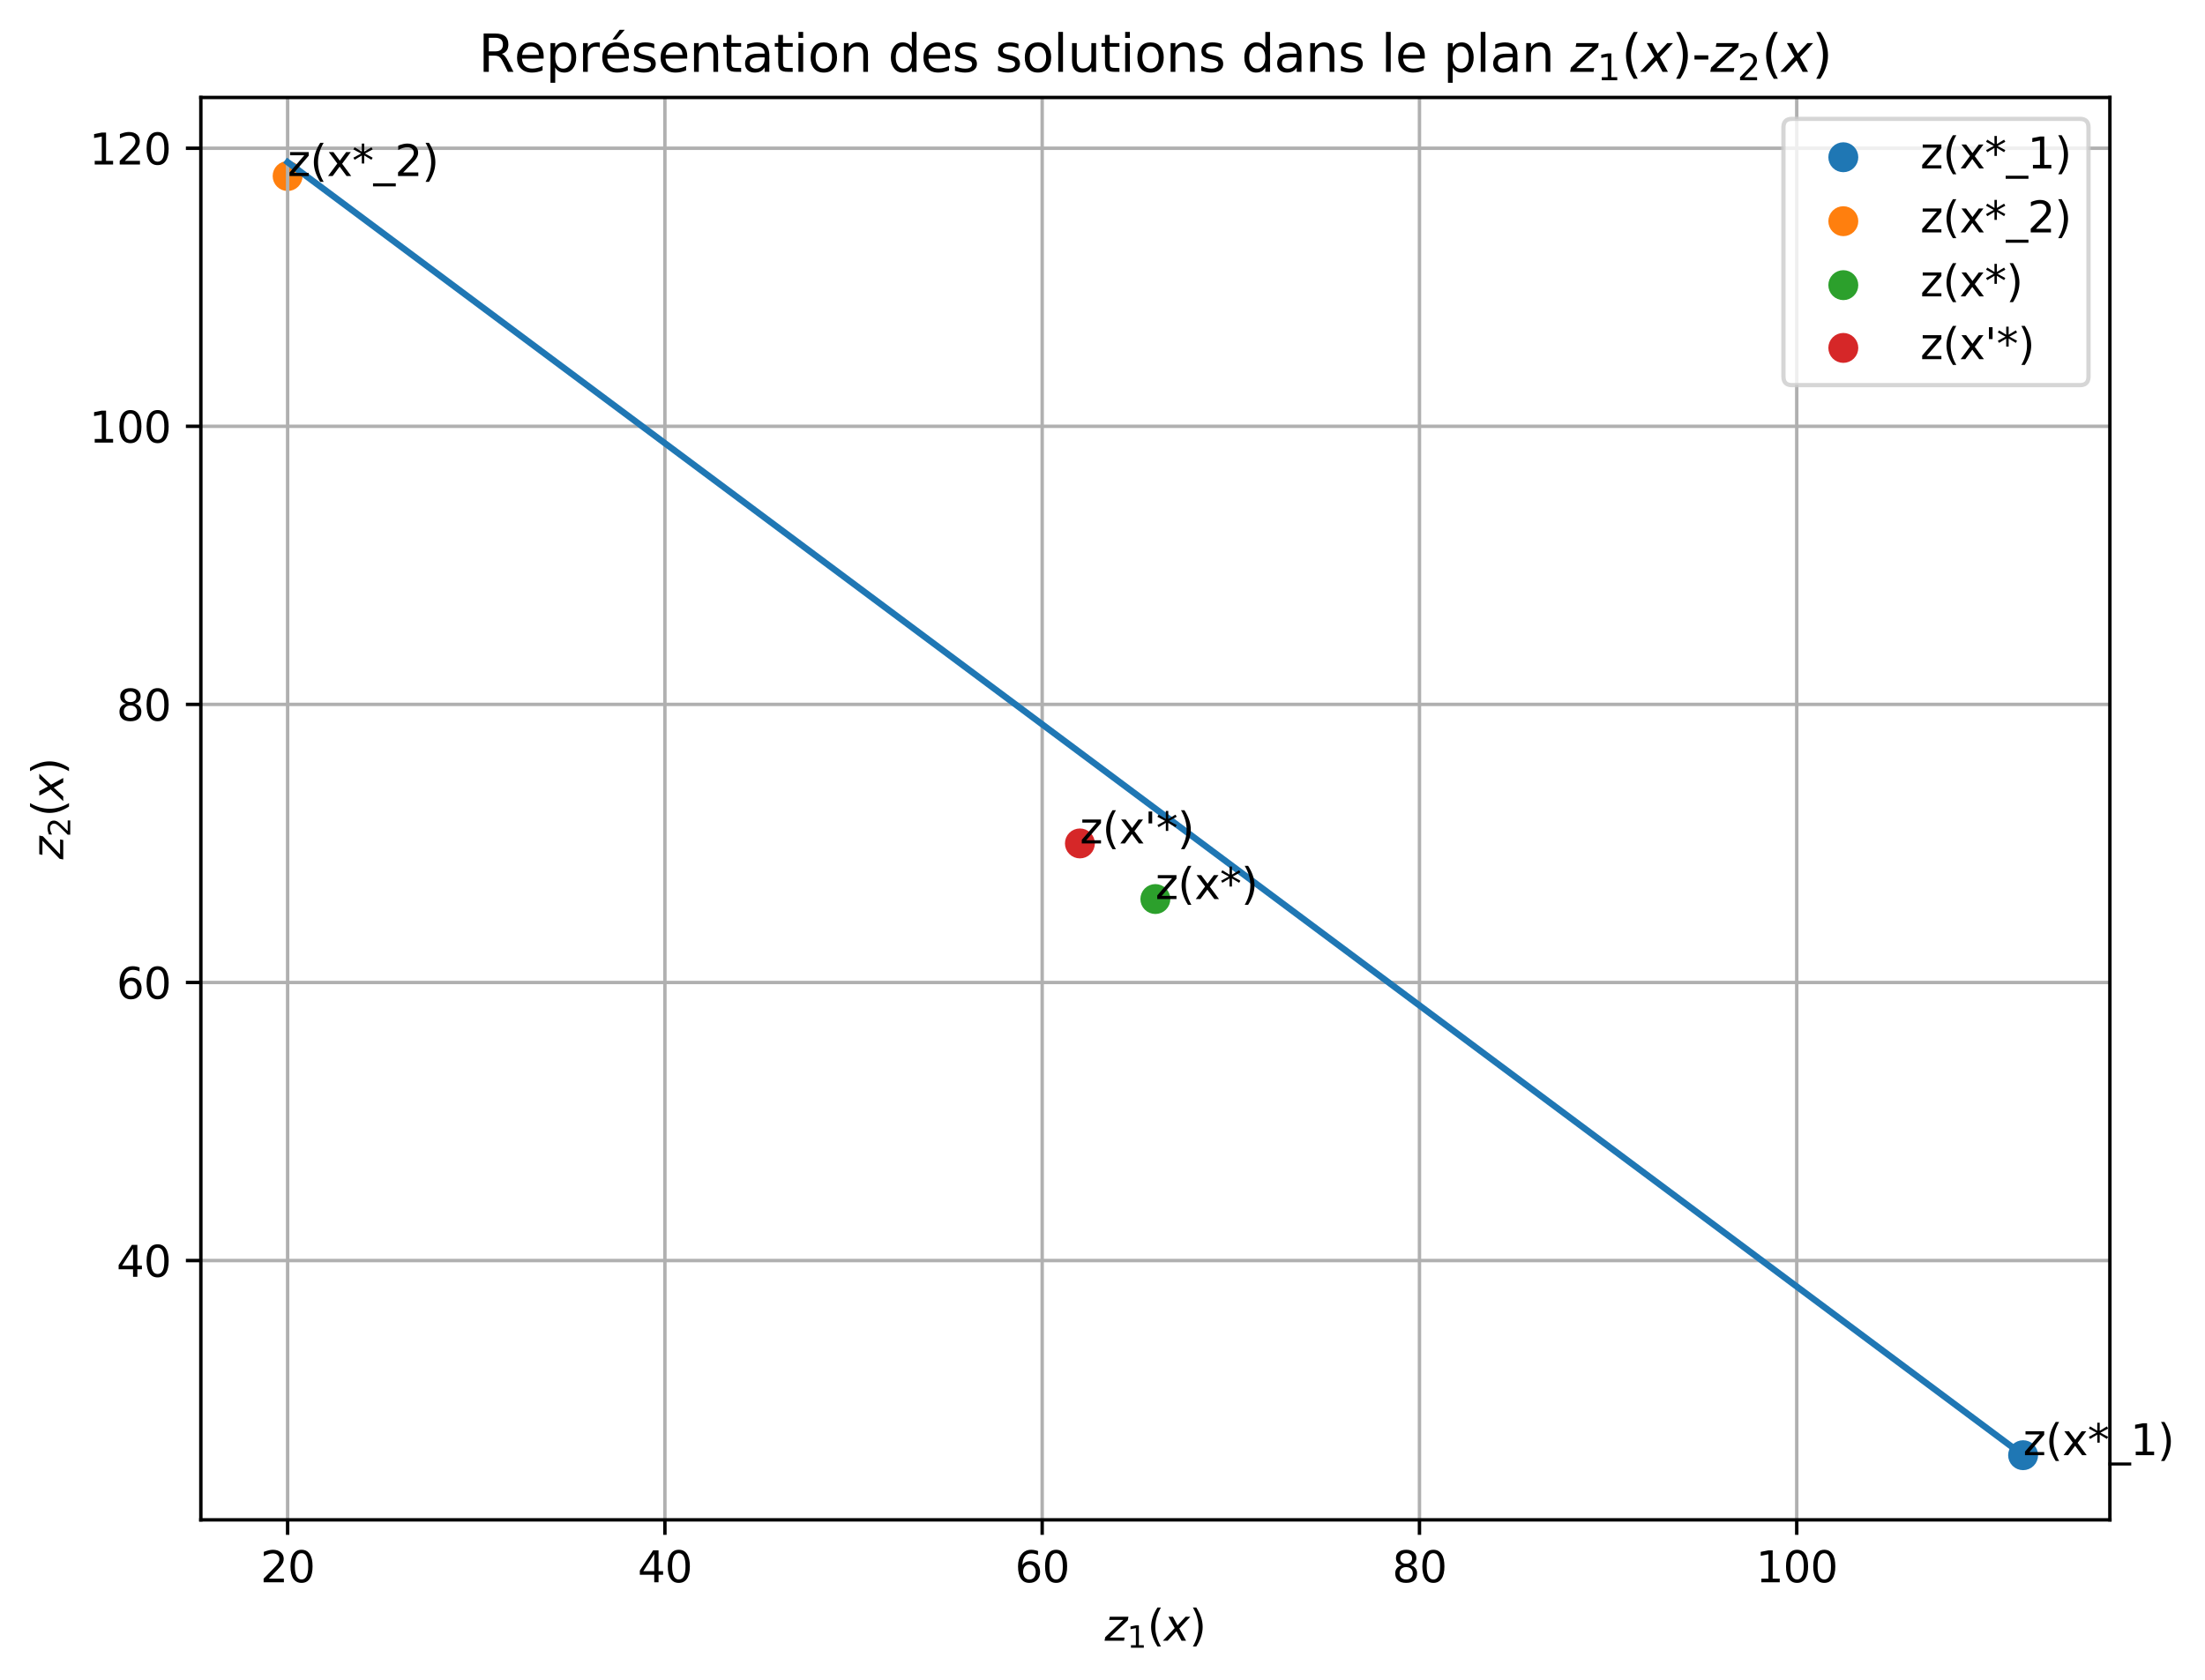 <?xml version="1.0" encoding="utf-8" standalone="no"?>
<!DOCTYPE svg PUBLIC "-//W3C//DTD SVG 1.1//EN"
  "http://www.w3.org/Graphics/SVG/1.1/DTD/svg11.dtd">
<svg xmlns:xlink="http://www.w3.org/1999/xlink" width="515.608pt" height="392.996pt" viewBox="0 0 515.608 392.996" xmlns="http://www.w3.org/2000/svg" version="1.1">
 <defs>
  <style type="text/css">*{stroke-linejoin: round; stroke-linecap: butt}</style>
 </defs>
 <g id="figure_1">
  <g id="patch_1">
   <path d="M 0 392.996 
L 515.608 392.996 
L 515.608 0 
L 0 0 
z
" style="fill: #ffffff"/>
  </g>
  <g id="axes_1">
   <g id="patch_2">
    <path d="M 46.966 355.44 
L 493.366 355.44 
L 493.366 22.8 
L 46.966 22.8 
z
" style="fill: #ffffff"/>
   </g>
   <g id="PathCollection_1">
    <defs>
     <path id="me32d9bcd7b" d="M 0 3 
C 0.796 3 1.559 2.684 2.121 2.121 
C 2.684 1.559 3 0.796 3 0 
C 3 -0.796 2.684 -1.559 2.121 -2.121 
C 1.559 -2.684 0.796 -3 0 -3 
C -0.796 -3 -1.559 -2.684 -2.121 -2.121 
C -2.684 -1.559 -3 -0.796 -3 0 
C -3 0.796 -2.684 1.559 -2.121 2.121 
C -1.559 2.684 -0.796 3 0 3 
z
" style="stroke: #1f77b4"/>
    </defs>
    <g clip-path="url(#p7cabdbf882)">
     <use xlink:href="#me32d9bcd7b" x="473.075" y="340.32" style="fill: #1f77b4; stroke: #1f77b4"/>
    </g>
   </g>
   <g id="PathCollection_2">
    <defs>
     <path id="mb1a159f527" d="M 0 3 
C 0.796 3 1.559 2.684 2.121 2.121 
C 2.684 1.559 3 0.796 3 0 
C 3 -0.796 2.684 -1.559 2.121 -2.121 
C 1.559 -2.684 0.796 -3 0 -3 
C -0.796 -3 -1.559 -2.684 -2.121 -2.121 
C -2.684 -1.559 -3 -0.796 -3 0 
C -3 0.796 -2.684 1.559 -2.121 2.121 
C -1.559 2.684 -0.796 3 0 3 
z
" style="stroke: #ff7f0e"/>
    </defs>
    <g clip-path="url(#p7cabdbf882)">
     <use xlink:href="#mb1a159f527" x="67.257" y="41.172" style="fill: #ff7f0e; stroke: #ff7f0e"/>
    </g>
   </g>
   <g id="PathCollection_3">
    <defs>
     <path id="m8f610d77e3" d="M 0 3 
C 0.796 3 1.559 2.684 2.121 2.121 
C 2.684 1.559 3 0.796 3 0 
C 3 -0.796 2.684 -1.559 2.121 -2.121 
C 1.559 -2.684 0.796 -3 0 -3 
C -0.796 -3 -1.559 -2.684 -2.121 -2.121 
C -2.684 -1.559 -3 -0.796 -3 0 
C -3 0.796 -2.684 1.559 -2.121 2.121 
C -1.559 2.684 -0.796 3 0 3 
z
" style="stroke: #2ca02c"/>
    </defs>
    <g clip-path="url(#p7cabdbf882)">
     <use xlink:href="#m8f610d77e3" x="270.166" y="210.255" style="fill: #2ca02c; stroke: #2ca02c"/>
    </g>
   </g>
   <g id="PathCollection_4">
    <defs>
     <path id="mbdb8dc15aa" d="M 0 3 
C 0.796 3 1.559 2.684 2.121 2.121 
C 2.684 1.559 3 0.796 3 0 
C 3 -0.796 2.684 -1.559 2.121 -2.121 
C 1.559 -2.684 0.796 -3 0 -3 
C -0.796 -3 -1.559 -2.684 -2.121 -2.121 
C -2.684 -1.559 -3 -0.796 -3 0 
C -3 0.796 -2.684 1.559 -2.121 2.121 
C -1.559 2.684 -0.796 3 0 3 
z
" style="stroke: #d62728"/>
    </defs>
    <g clip-path="url(#p7cabdbf882)">
     <use xlink:href="#mbdb8dc15aa" x="252.521" y="197.249" style="fill: #d62728; stroke: #d62728"/>
    </g>
   </g>
   <g id="matplotlib.axis_1">
    <g id="xtick_1">
     <g id="line2d_1">
      <path d="M 67.257 355.44 
L 67.257 22.8 
" clip-path="url(#p7cabdbf882)" style="fill: none; stroke: #b0b0b0; stroke-width: 0.8; stroke-linecap: square"/>
     </g>
     <g id="line2d_2">
      <defs>
       <path id="m12840c97e4" d="M 0 0 
L 0 3.5 
" style="stroke: #000000; stroke-width: 0.8"/>
      </defs>
      <g>
       <use xlink:href="#m12840c97e4" x="67.257" y="355.44" style="stroke: #000000; stroke-width: 0.8"/>
      </g>
     </g>
     <g id="text_1">
      <!-- 20 -->
      <g transform="translate(60.894 370.038) scale(0.1 -0.1)">
       <defs>
        <path id="DejaVuSans-32" d="M 1228 531 
L 3431 531 
L 3431 0 
L 469 0 
L 469 531 
Q 828 903 1448 1529 
Q 2069 2156 2228 2338 
Q 2531 2678 2651 2914 
Q 2772 3150 2772 3378 
Q 2772 3750 2511 3984 
Q 2250 4219 1831 4219 
Q 1534 4219 1204 4116 
Q 875 4013 500 3803 
L 500 4441 
Q 881 4594 1212 4672 
Q 1544 4750 1819 4750 
Q 2544 4750 2975 4387 
Q 3406 4025 3406 3419 
Q 3406 3131 3298 2873 
Q 3191 2616 2906 2266 
Q 2828 2175 2409 1742 
Q 1991 1309 1228 531 
z
" transform="scale(0.016)"/>
        <path id="DejaVuSans-30" d="M 2034 4250 
Q 1547 4250 1301 3770 
Q 1056 3291 1056 2328 
Q 1056 1369 1301 889 
Q 1547 409 2034 409 
Q 2525 409 2770 889 
Q 3016 1369 3016 2328 
Q 3016 3291 2770 3770 
Q 2525 4250 2034 4250 
z
M 2034 4750 
Q 2819 4750 3233 4129 
Q 3647 3509 3647 2328 
Q 3647 1150 3233 529 
Q 2819 -91 2034 -91 
Q 1250 -91 836 529 
Q 422 1150 422 2328 
Q 422 3509 836 4129 
Q 1250 4750 2034 4750 
z
" transform="scale(0.016)"/>
       </defs>
       <use xlink:href="#DejaVuSans-32"/>
       <use xlink:href="#DejaVuSans-30" x="63.623"/>
      </g>
     </g>
    </g>
    <g id="xtick_2">
     <g id="line2d_3">
      <path d="M 155.478 355.44 
L 155.478 22.8 
" clip-path="url(#p7cabdbf882)" style="fill: none; stroke: #b0b0b0; stroke-width: 0.8; stroke-linecap: square"/>
     </g>
     <g id="line2d_4">
      <g>
       <use xlink:href="#m12840c97e4" x="155.478" y="355.44" style="stroke: #000000; stroke-width: 0.8"/>
      </g>
     </g>
     <g id="text_2">
      <!-- 40 -->
      <g transform="translate(149.115 370.038) scale(0.1 -0.1)">
       <defs>
        <path id="DejaVuSans-34" d="M 2419 4116 
L 825 1625 
L 2419 1625 
L 2419 4116 
z
M 2253 4666 
L 3047 4666 
L 3047 1625 
L 3713 1625 
L 3713 1100 
L 3047 1100 
L 3047 0 
L 2419 0 
L 2419 1100 
L 313 1100 
L 313 1709 
L 2253 4666 
z
" transform="scale(0.016)"/>
       </defs>
       <use xlink:href="#DejaVuSans-34"/>
       <use xlink:href="#DejaVuSans-30" x="63.623"/>
      </g>
     </g>
    </g>
    <g id="xtick_3">
     <g id="line2d_5">
      <path d="M 243.699 355.44 
L 243.699 22.8 
" clip-path="url(#p7cabdbf882)" style="fill: none; stroke: #b0b0b0; stroke-width: 0.8; stroke-linecap: square"/>
     </g>
     <g id="line2d_6">
      <g>
       <use xlink:href="#m12840c97e4" x="243.699" y="355.44" style="stroke: #000000; stroke-width: 0.8"/>
      </g>
     </g>
     <g id="text_3">
      <!-- 60 -->
      <g transform="translate(237.337 370.038) scale(0.1 -0.1)">
       <defs>
        <path id="DejaVuSans-36" d="M 2113 2584 
Q 1688 2584 1439 2293 
Q 1191 2003 1191 1497 
Q 1191 994 1439 701 
Q 1688 409 2113 409 
Q 2538 409 2786 701 
Q 3034 994 3034 1497 
Q 3034 2003 2786 2293 
Q 2538 2584 2113 2584 
z
M 3366 4563 
L 3366 3988 
Q 3128 4100 2886 4159 
Q 2644 4219 2406 4219 
Q 1781 4219 1451 3797 
Q 1122 3375 1075 2522 
Q 1259 2794 1537 2939 
Q 1816 3084 2150 3084 
Q 2853 3084 3261 2657 
Q 3669 2231 3669 1497 
Q 3669 778 3244 343 
Q 2819 -91 2113 -91 
Q 1303 -91 875 529 
Q 447 1150 447 2328 
Q 447 3434 972 4092 
Q 1497 4750 2381 4750 
Q 2619 4750 2861 4703 
Q 3103 4656 3366 4563 
z
" transform="scale(0.016)"/>
       </defs>
       <use xlink:href="#DejaVuSans-36"/>
       <use xlink:href="#DejaVuSans-30" x="63.623"/>
      </g>
     </g>
    </g>
    <g id="xtick_4">
     <g id="line2d_7">
      <path d="M 331.921 355.44 
L 331.921 22.8 
" clip-path="url(#p7cabdbf882)" style="fill: none; stroke: #b0b0b0; stroke-width: 0.8; stroke-linecap: square"/>
     </g>
     <g id="line2d_8">
      <g>
       <use xlink:href="#m12840c97e4" x="331.921" y="355.44" style="stroke: #000000; stroke-width: 0.8"/>
      </g>
     </g>
     <g id="text_4">
      <!-- 80 -->
      <g transform="translate(325.558 370.038) scale(0.1 -0.1)">
       <defs>
        <path id="DejaVuSans-38" d="M 2034 2216 
Q 1584 2216 1326 1975 
Q 1069 1734 1069 1313 
Q 1069 891 1326 650 
Q 1584 409 2034 409 
Q 2484 409 2743 651 
Q 3003 894 3003 1313 
Q 3003 1734 2745 1975 
Q 2488 2216 2034 2216 
z
M 1403 2484 
Q 997 2584 770 2862 
Q 544 3141 544 3541 
Q 544 4100 942 4425 
Q 1341 4750 2034 4750 
Q 2731 4750 3128 4425 
Q 3525 4100 3525 3541 
Q 3525 3141 3298 2862 
Q 3072 2584 2669 2484 
Q 3125 2378 3379 2068 
Q 3634 1759 3634 1313 
Q 3634 634 3220 271 
Q 2806 -91 2034 -91 
Q 1263 -91 848 271 
Q 434 634 434 1313 
Q 434 1759 690 2068 
Q 947 2378 1403 2484 
z
M 1172 3481 
Q 1172 3119 1398 2916 
Q 1625 2713 2034 2713 
Q 2441 2713 2670 2916 
Q 2900 3119 2900 3481 
Q 2900 3844 2670 4047 
Q 2441 4250 2034 4250 
Q 1625 4250 1398 4047 
Q 1172 3844 1172 3481 
z
" transform="scale(0.016)"/>
       </defs>
       <use xlink:href="#DejaVuSans-38"/>
       <use xlink:href="#DejaVuSans-30" x="63.623"/>
      </g>
     </g>
    </g>
    <g id="xtick_5">
     <g id="line2d_9">
      <path d="M 420.142 355.44 
L 420.142 22.8 
" clip-path="url(#p7cabdbf882)" style="fill: none; stroke: #b0b0b0; stroke-width: 0.8; stroke-linecap: square"/>
     </g>
     <g id="line2d_10">
      <g>
       <use xlink:href="#m12840c97e4" x="420.142" y="355.44" style="stroke: #000000; stroke-width: 0.8"/>
      </g>
     </g>
     <g id="text_5">
      <!-- 100 -->
      <g transform="translate(410.598 370.038) scale(0.1 -0.1)">
       <defs>
        <path id="DejaVuSans-31" d="M 794 531 
L 1825 531 
L 1825 4091 
L 703 3866 
L 703 4441 
L 1819 4666 
L 2450 4666 
L 2450 531 
L 3481 531 
L 3481 0 
L 794 0 
L 794 531 
z
" transform="scale(0.016)"/>
       </defs>
       <use xlink:href="#DejaVuSans-31"/>
       <use xlink:href="#DejaVuSans-30" x="63.623"/>
       <use xlink:href="#DejaVuSans-30" x="127.246"/>
      </g>
     </g>
    </g>
    <g id="text_6">
     <!-- $z_1(x)$ -->
     <g transform="translate(258.316 383.717) scale(0.1 -0.1)">
      <defs>
       <path id="DejaVuSans-Oblique-7a" d="M 744 3500 
L 3475 3500 
L 3372 2975 
L 738 459 
L 2913 459 
L 2822 0 
L -19 0 
L 84 525 
L 2719 3041 
L 653 3041 
L 744 3500 
z
" transform="scale(0.016)"/>
       <path id="DejaVuSans-28" d="M 1984 4856 
Q 1566 4138 1362 3434 
Q 1159 2731 1159 2009 
Q 1159 1288 1364 580 
Q 1569 -128 1984 -844 
L 1484 -844 
Q 1016 -109 783 600 
Q 550 1309 550 2009 
Q 550 2706 781 3412 
Q 1013 4119 1484 4856 
L 1984 4856 
z
" transform="scale(0.016)"/>
       <path id="DejaVuSans-Oblique-78" d="M 3841 3500 
L 2234 1784 
L 3219 0 
L 2559 0 
L 1819 1388 
L 531 0 
L -166 0 
L 1556 1844 
L 641 3500 
L 1300 3500 
L 1972 2234 
L 3144 3500 
L 3841 3500 
z
" transform="scale(0.016)"/>
       <path id="DejaVuSans-29" d="M 513 4856 
L 1013 4856 
Q 1481 4119 1714 3412 
Q 1947 2706 1947 2009 
Q 1947 1309 1714 600 
Q 1481 -109 1013 -844 
L 513 -844 
Q 928 -128 1133 580 
Q 1338 1288 1338 2009 
Q 1338 2731 1133 3434 
Q 928 4138 513 4856 
z
" transform="scale(0.016)"/>
      </defs>
      <use xlink:href="#DejaVuSans-Oblique-7a" transform="translate(0 0.125)"/>
      <use xlink:href="#DejaVuSans-31" transform="translate(52.49 -16.281) scale(0.7)"/>
      <use xlink:href="#DejaVuSans-28" transform="translate(99.761 0.125)"/>
      <use xlink:href="#DejaVuSans-Oblique-78" transform="translate(138.774 0.125)"/>
      <use xlink:href="#DejaVuSans-29" transform="translate(197.954 0.125)"/>
     </g>
    </g>
   </g>
   <g id="matplotlib.axis_2">
    <g id="ytick_1">
     <g id="line2d_11">
      <path d="M 46.966 294.797 
L 493.366 294.797 
" clip-path="url(#p7cabdbf882)" style="fill: none; stroke: #b0b0b0; stroke-width: 0.8; stroke-linecap: square"/>
     </g>
     <g id="line2d_12">
      <defs>
       <path id="mb3fd4b9a24" d="M 0 0 
L -3.5 0 
" style="stroke: #000000; stroke-width: 0.8"/>
      </defs>
      <g>
       <use xlink:href="#mb3fd4b9a24" x="46.966" y="294.797" style="stroke: #000000; stroke-width: 0.8"/>
      </g>
     </g>
     <g id="text_7">
      <!-- 40 -->
      <g transform="translate(27.241 298.597) scale(0.1 -0.1)">
       <use xlink:href="#DejaVuSans-34"/>
       <use xlink:href="#DejaVuSans-30" x="63.623"/>
      </g>
     </g>
    </g>
    <g id="ytick_2">
     <g id="line2d_13">
      <path d="M 46.966 229.765 
L 493.366 229.765 
" clip-path="url(#p7cabdbf882)" style="fill: none; stroke: #b0b0b0; stroke-width: 0.8; stroke-linecap: square"/>
     </g>
     <g id="line2d_14">
      <g>
       <use xlink:href="#mb3fd4b9a24" x="46.966" y="229.765" style="stroke: #000000; stroke-width: 0.8"/>
      </g>
     </g>
     <g id="text_8">
      <!-- 60 -->
      <g transform="translate(27.241 233.564) scale(0.1 -0.1)">
       <use xlink:href="#DejaVuSans-36"/>
       <use xlink:href="#DejaVuSans-30" x="63.623"/>
      </g>
     </g>
    </g>
    <g id="ytick_3">
     <g id="line2d_15">
      <path d="M 46.966 164.733 
L 493.366 164.733 
" clip-path="url(#p7cabdbf882)" style="fill: none; stroke: #b0b0b0; stroke-width: 0.8; stroke-linecap: square"/>
     </g>
     <g id="line2d_16">
      <g>
       <use xlink:href="#mb3fd4b9a24" x="46.966" y="164.733" style="stroke: #000000; stroke-width: 0.8"/>
      </g>
     </g>
     <g id="text_9">
      <!-- 80 -->
      <g transform="translate(27.241 168.532) scale(0.1 -0.1)">
       <use xlink:href="#DejaVuSans-38"/>
       <use xlink:href="#DejaVuSans-30" x="63.623"/>
      </g>
     </g>
    </g>
    <g id="ytick_4">
     <g id="line2d_17">
      <path d="M 46.966 99.701 
L 493.366 99.701 
" clip-path="url(#p7cabdbf882)" style="fill: none; stroke: #b0b0b0; stroke-width: 0.8; stroke-linecap: square"/>
     </g>
     <g id="line2d_18">
      <g>
       <use xlink:href="#mb3fd4b9a24" x="46.966" y="99.701" style="stroke: #000000; stroke-width: 0.8"/>
      </g>
     </g>
     <g id="text_10">
      <!-- 100 -->
      <g transform="translate(20.878 103.5) scale(0.1 -0.1)">
       <use xlink:href="#DejaVuSans-31"/>
       <use xlink:href="#DejaVuSans-30" x="63.623"/>
       <use xlink:href="#DejaVuSans-30" x="127.246"/>
      </g>
     </g>
    </g>
    <g id="ytick_5">
     <g id="line2d_19">
      <path d="M 46.966 34.668 
L 493.366 34.668 
" clip-path="url(#p7cabdbf882)" style="fill: none; stroke: #b0b0b0; stroke-width: 0.8; stroke-linecap: square"/>
     </g>
     <g id="line2d_20">
      <g>
       <use xlink:href="#mb3fd4b9a24" x="46.966" y="34.668" style="stroke: #000000; stroke-width: 0.8"/>
      </g>
     </g>
     <g id="text_11">
      <!-- 120 -->
      <g transform="translate(20.878 38.468) scale(0.1 -0.1)">
       <use xlink:href="#DejaVuSans-31"/>
       <use xlink:href="#DejaVuSans-32" x="63.623"/>
       <use xlink:href="#DejaVuSans-30" x="127.246"/>
      </g>
     </g>
    </g>
    <g id="text_12">
     <!-- $z_2(x)$ -->
     <g transform="translate(14.798 200.97) rotate(-90) scale(0.1 -0.1)">
      <use xlink:href="#DejaVuSans-Oblique-7a" transform="translate(0 0.125)"/>
      <use xlink:href="#DejaVuSans-32" transform="translate(52.49 -16.281) scale(0.7)"/>
      <use xlink:href="#DejaVuSans-28" transform="translate(99.761 0.125)"/>
      <use xlink:href="#DejaVuSans-Oblique-78" transform="translate(138.774 0.125)"/>
      <use xlink:href="#DejaVuSans-29" transform="translate(197.954 0.125)"/>
     </g>
    </g>
   </g>
   <g id="line2d_21">
    <path d="M 473.075 340.32 
L 67.257 37.92 
" clip-path="url(#p7cabdbf882)" style="fill: none; stroke: #1f77b4; stroke-width: 1.5; stroke-linecap: square"/>
   </g>
   <g id="patch_3">
    <path d="M 46.966 355.44 
L 46.966 22.8 
" style="fill: none; stroke: #000000; stroke-width: 0.8; stroke-linejoin: miter; stroke-linecap: square"/>
   </g>
   <g id="patch_4">
    <path d="M 493.366 355.44 
L 493.366 22.8 
" style="fill: none; stroke: #000000; stroke-width: 0.8; stroke-linejoin: miter; stroke-linecap: square"/>
   </g>
   <g id="patch_5">
    <path d="M 46.966 355.44 
L 493.366 355.44 
" style="fill: none; stroke: #000000; stroke-width: 0.8; stroke-linejoin: miter; stroke-linecap: square"/>
   </g>
   <g id="patch_6">
    <path d="M 46.966 22.8 
L 493.366 22.8 
" style="fill: none; stroke: #000000; stroke-width: 0.8; stroke-linejoin: miter; stroke-linecap: square"/>
   </g>
   <g id="text_13">
    <!-- z(x*_1) -->
    <g transform="translate(473.075 340.32) scale(0.1 -0.1)">
     <defs>
      <path id="DejaVuSans-7a" d="M 353 3500 
L 3084 3500 
L 3084 2975 
L 922 459 
L 3084 459 
L 3084 0 
L 275 0 
L 275 525 
L 2438 3041 
L 353 3041 
L 353 3500 
z
" transform="scale(0.016)"/>
      <path id="DejaVuSans-78" d="M 3513 3500 
L 2247 1797 
L 3578 0 
L 2900 0 
L 1881 1375 
L 863 0 
L 184 0 
L 1544 1831 
L 300 3500 
L 978 3500 
L 1906 2253 
L 2834 3500 
L 3513 3500 
z
" transform="scale(0.016)"/>
      <path id="DejaVuSans-2a" d="M 3009 3897 
L 1888 3291 
L 3009 2681 
L 2828 2375 
L 1778 3009 
L 1778 1831 
L 1422 1831 
L 1422 3009 
L 372 2375 
L 191 2681 
L 1313 3291 
L 191 3897 
L 372 4206 
L 1422 3572 
L 1422 4750 
L 1778 4750 
L 1778 3572 
L 2828 4206 
L 3009 3897 
z
" transform="scale(0.016)"/>
      <path id="DejaVuSans-5f" d="M 3263 -1063 
L 3263 -1509 
L -63 -1509 
L -63 -1063 
L 3263 -1063 
z
" transform="scale(0.016)"/>
     </defs>
     <use xlink:href="#DejaVuSans-7a"/>
     <use xlink:href="#DejaVuSans-28" x="52.49"/>
     <use xlink:href="#DejaVuSans-78" x="91.504"/>
     <use xlink:href="#DejaVuSans-2a" x="150.684"/>
     <use xlink:href="#DejaVuSans-5f" x="200.684"/>
     <use xlink:href="#DejaVuSans-31" x="250.684"/>
     <use xlink:href="#DejaVuSans-29" x="314.307"/>
    </g>
   </g>
   <g id="text_14">
    <!-- z(x*_2) -->
    <g transform="translate(67.257 41.172) scale(0.1 -0.1)">
     <use xlink:href="#DejaVuSans-7a"/>
     <use xlink:href="#DejaVuSans-28" x="52.49"/>
     <use xlink:href="#DejaVuSans-78" x="91.504"/>
     <use xlink:href="#DejaVuSans-2a" x="150.684"/>
     <use xlink:href="#DejaVuSans-5f" x="200.684"/>
     <use xlink:href="#DejaVuSans-32" x="250.684"/>
     <use xlink:href="#DejaVuSans-29" x="314.307"/>
    </g>
   </g>
   <g id="text_15">
    <!-- z(x*) -->
    <g transform="translate(270.166 210.255) scale(0.1 -0.1)">
     <use xlink:href="#DejaVuSans-7a"/>
     <use xlink:href="#DejaVuSans-28" x="52.49"/>
     <use xlink:href="#DejaVuSans-78" x="91.504"/>
     <use xlink:href="#DejaVuSans-2a" x="150.684"/>
     <use xlink:href="#DejaVuSans-29" x="200.684"/>
    </g>
   </g>
   <g id="text_16">
    <!-- z(x'*) -->
    <g transform="translate(252.521 197.249) scale(0.1 -0.1)">
     <defs>
      <path id="DejaVuSans-27" d="M 1147 4666 
L 1147 2931 
L 616 2931 
L 616 4666 
L 1147 4666 
z
" transform="scale(0.016)"/>
     </defs>
     <use xlink:href="#DejaVuSans-7a"/>
     <use xlink:href="#DejaVuSans-28" x="52.49"/>
     <use xlink:href="#DejaVuSans-78" x="91.504"/>
     <use xlink:href="#DejaVuSans-27" x="150.684"/>
     <use xlink:href="#DejaVuSans-2a" x="178.174"/>
     <use xlink:href="#DejaVuSans-29" x="228.174"/>
    </g>
   </g>
   <g id="text_17">
    <!-- Représentation des solutions dans le plan $z_1(x)$-$z_2(x)$ -->
    <g transform="translate(111.886 16.8) scale(0.12 -0.12)">
     <defs>
      <path id="DejaVuSans-52" d="M 2841 2188 
Q 3044 2119 3236 1894 
Q 3428 1669 3622 1275 
L 4263 0 
L 3584 0 
L 2988 1197 
Q 2756 1666 2539 1819 
Q 2322 1972 1947 1972 
L 1259 1972 
L 1259 0 
L 628 0 
L 628 4666 
L 2053 4666 
Q 2853 4666 3247 4331 
Q 3641 3997 3641 3322 
Q 3641 2881 3436 2590 
Q 3231 2300 2841 2188 
z
M 1259 4147 
L 1259 2491 
L 2053 2491 
Q 2509 2491 2742 2702 
Q 2975 2913 2975 3322 
Q 2975 3731 2742 3939 
Q 2509 4147 2053 4147 
L 1259 4147 
z
" transform="scale(0.016)"/>
      <path id="DejaVuSans-65" d="M 3597 1894 
L 3597 1613 
L 953 1613 
Q 991 1019 1311 708 
Q 1631 397 2203 397 
Q 2534 397 2845 478 
Q 3156 559 3463 722 
L 3463 178 
Q 3153 47 2828 -22 
Q 2503 -91 2169 -91 
Q 1331 -91 842 396 
Q 353 884 353 1716 
Q 353 2575 817 3079 
Q 1281 3584 2069 3584 
Q 2775 3584 3186 3129 
Q 3597 2675 3597 1894 
z
M 3022 2063 
Q 3016 2534 2758 2815 
Q 2500 3097 2075 3097 
Q 1594 3097 1305 2825 
Q 1016 2553 972 2059 
L 3022 2063 
z
" transform="scale(0.016)"/>
      <path id="DejaVuSans-70" d="M 1159 525 
L 1159 -1331 
L 581 -1331 
L 581 3500 
L 1159 3500 
L 1159 2969 
Q 1341 3281 1617 3432 
Q 1894 3584 2278 3584 
Q 2916 3584 3314 3078 
Q 3713 2572 3713 1747 
Q 3713 922 3314 415 
Q 2916 -91 2278 -91 
Q 1894 -91 1617 61 
Q 1341 213 1159 525 
z
M 3116 1747 
Q 3116 2381 2855 2742 
Q 2594 3103 2138 3103 
Q 1681 3103 1420 2742 
Q 1159 2381 1159 1747 
Q 1159 1113 1420 752 
Q 1681 391 2138 391 
Q 2594 391 2855 752 
Q 3116 1113 3116 1747 
z
" transform="scale(0.016)"/>
      <path id="DejaVuSans-72" d="M 2631 2963 
Q 2534 3019 2420 3045 
Q 2306 3072 2169 3072 
Q 1681 3072 1420 2755 
Q 1159 2438 1159 1844 
L 1159 0 
L 581 0 
L 581 3500 
L 1159 3500 
L 1159 2956 
Q 1341 3275 1631 3429 
Q 1922 3584 2338 3584 
Q 2397 3584 2469 3576 
Q 2541 3569 2628 3553 
L 2631 2963 
z
" transform="scale(0.016)"/>
      <path id="DejaVuSans-e9" d="M 3597 1894 
L 3597 1613 
L 953 1613 
Q 991 1019 1311 708 
Q 1631 397 2203 397 
Q 2534 397 2845 478 
Q 3156 559 3463 722 
L 3463 178 
Q 3153 47 2828 -22 
Q 2503 -91 2169 -91 
Q 1331 -91 842 396 
Q 353 884 353 1716 
Q 353 2575 817 3079 
Q 1281 3584 2069 3584 
Q 2775 3584 3186 3129 
Q 3597 2675 3597 1894 
z
M 3022 2063 
Q 3016 2534 2758 2815 
Q 2500 3097 2075 3097 
Q 1594 3097 1305 2825 
Q 1016 2553 972 2059 
L 3022 2063 
z
M 2466 5119 
L 3088 5119 
L 2070 3944 
L 1591 3944 
L 2466 5119 
z
" transform="scale(0.016)"/>
      <path id="DejaVuSans-73" d="M 2834 3397 
L 2834 2853 
Q 2591 2978 2328 3040 
Q 2066 3103 1784 3103 
Q 1356 3103 1142 2972 
Q 928 2841 928 2578 
Q 928 2378 1081 2264 
Q 1234 2150 1697 2047 
L 1894 2003 
Q 2506 1872 2764 1633 
Q 3022 1394 3022 966 
Q 3022 478 2636 193 
Q 2250 -91 1575 -91 
Q 1294 -91 989 -36 
Q 684 19 347 128 
L 347 722 
Q 666 556 975 473 
Q 1284 391 1588 391 
Q 1994 391 2212 530 
Q 2431 669 2431 922 
Q 2431 1156 2273 1281 
Q 2116 1406 1581 1522 
L 1381 1569 
Q 847 1681 609 1914 
Q 372 2147 372 2553 
Q 372 3047 722 3315 
Q 1072 3584 1716 3584 
Q 2034 3584 2315 3537 
Q 2597 3491 2834 3397 
z
" transform="scale(0.016)"/>
      <path id="DejaVuSans-6e" d="M 3513 2113 
L 3513 0 
L 2938 0 
L 2938 2094 
Q 2938 2591 2744 2837 
Q 2550 3084 2163 3084 
Q 1697 3084 1428 2787 
Q 1159 2491 1159 1978 
L 1159 0 
L 581 0 
L 581 3500 
L 1159 3500 
L 1159 2956 
Q 1366 3272 1645 3428 
Q 1925 3584 2291 3584 
Q 2894 3584 3203 3211 
Q 3513 2838 3513 2113 
z
" transform="scale(0.016)"/>
      <path id="DejaVuSans-74" d="M 1172 4494 
L 1172 3500 
L 2356 3500 
L 2356 3053 
L 1172 3053 
L 1172 1153 
Q 1172 725 1289 603 
Q 1406 481 1766 481 
L 2356 481 
L 2356 0 
L 1766 0 
Q 1100 0 847 248 
Q 594 497 594 1153 
L 594 3053 
L 172 3053 
L 172 3500 
L 594 3500 
L 594 4494 
L 1172 4494 
z
" transform="scale(0.016)"/>
      <path id="DejaVuSans-61" d="M 2194 1759 
Q 1497 1759 1228 1600 
Q 959 1441 959 1056 
Q 959 750 1161 570 
Q 1363 391 1709 391 
Q 2188 391 2477 730 
Q 2766 1069 2766 1631 
L 2766 1759 
L 2194 1759 
z
M 3341 1997 
L 3341 0 
L 2766 0 
L 2766 531 
Q 2569 213 2275 61 
Q 1981 -91 1556 -91 
Q 1019 -91 701 211 
Q 384 513 384 1019 
Q 384 1609 779 1909 
Q 1175 2209 1959 2209 
L 2766 2209 
L 2766 2266 
Q 2766 2663 2505 2880 
Q 2244 3097 1772 3097 
Q 1472 3097 1187 3025 
Q 903 2953 641 2809 
L 641 3341 
Q 956 3463 1253 3523 
Q 1550 3584 1831 3584 
Q 2591 3584 2966 3190 
Q 3341 2797 3341 1997 
z
" transform="scale(0.016)"/>
      <path id="DejaVuSans-69" d="M 603 3500 
L 1178 3500 
L 1178 0 
L 603 0 
L 603 3500 
z
M 603 4863 
L 1178 4863 
L 1178 4134 
L 603 4134 
L 603 4863 
z
" transform="scale(0.016)"/>
      <path id="DejaVuSans-6f" d="M 1959 3097 
Q 1497 3097 1228 2736 
Q 959 2375 959 1747 
Q 959 1119 1226 758 
Q 1494 397 1959 397 
Q 2419 397 2687 759 
Q 2956 1122 2956 1747 
Q 2956 2369 2687 2733 
Q 2419 3097 1959 3097 
z
M 1959 3584 
Q 2709 3584 3137 3096 
Q 3566 2609 3566 1747 
Q 3566 888 3137 398 
Q 2709 -91 1959 -91 
Q 1206 -91 779 398 
Q 353 888 353 1747 
Q 353 2609 779 3096 
Q 1206 3584 1959 3584 
z
" transform="scale(0.016)"/>
      <path id="DejaVuSans-20" transform="scale(0.016)"/>
      <path id="DejaVuSans-64" d="M 2906 2969 
L 2906 4863 
L 3481 4863 
L 3481 0 
L 2906 0 
L 2906 525 
Q 2725 213 2448 61 
Q 2172 -91 1784 -91 
Q 1150 -91 751 415 
Q 353 922 353 1747 
Q 353 2572 751 3078 
Q 1150 3584 1784 3584 
Q 2172 3584 2448 3432 
Q 2725 3281 2906 2969 
z
M 947 1747 
Q 947 1113 1208 752 
Q 1469 391 1925 391 
Q 2381 391 2643 752 
Q 2906 1113 2906 1747 
Q 2906 2381 2643 2742 
Q 2381 3103 1925 3103 
Q 1469 3103 1208 2742 
Q 947 2381 947 1747 
z
" transform="scale(0.016)"/>
      <path id="DejaVuSans-6c" d="M 603 4863 
L 1178 4863 
L 1178 0 
L 603 0 
L 603 4863 
z
" transform="scale(0.016)"/>
      <path id="DejaVuSans-75" d="M 544 1381 
L 544 3500 
L 1119 3500 
L 1119 1403 
Q 1119 906 1312 657 
Q 1506 409 1894 409 
Q 2359 409 2629 706 
Q 2900 1003 2900 1516 
L 2900 3500 
L 3475 3500 
L 3475 0 
L 2900 0 
L 2900 538 
Q 2691 219 2414 64 
Q 2138 -91 1772 -91 
Q 1169 -91 856 284 
Q 544 659 544 1381 
z
M 1991 3584 
L 1991 3584 
z
" transform="scale(0.016)"/>
      <path id="DejaVuSans-2d" d="M 313 2009 
L 1997 2009 
L 1997 1497 
L 313 1497 
L 313 2009 
z
" transform="scale(0.016)"/>
     </defs>
     <use xlink:href="#DejaVuSans-52" transform="translate(0 0.016)"/>
     <use xlink:href="#DejaVuSans-65" transform="translate(69.482 0.016)"/>
     <use xlink:href="#DejaVuSans-70" transform="translate(131.006 0.016)"/>
     <use xlink:href="#DejaVuSans-72" transform="translate(194.482 0.016)"/>
     <use xlink:href="#DejaVuSans-e9" transform="translate(235.596 0.016)"/>
     <use xlink:href="#DejaVuSans-73" transform="translate(297.119 0.016)"/>
     <use xlink:href="#DejaVuSans-65" transform="translate(349.219 0.016)"/>
     <use xlink:href="#DejaVuSans-6e" transform="translate(410.742 0.016)"/>
     <use xlink:href="#DejaVuSans-74" transform="translate(474.121 0.016)"/>
     <use xlink:href="#DejaVuSans-61" transform="translate(513.33 0.016)"/>
     <use xlink:href="#DejaVuSans-74" transform="translate(574.609 0.016)"/>
     <use xlink:href="#DejaVuSans-69" transform="translate(613.818 0.016)"/>
     <use xlink:href="#DejaVuSans-6f" transform="translate(641.602 0.016)"/>
     <use xlink:href="#DejaVuSans-6e" transform="translate(702.783 0.016)"/>
     <use xlink:href="#DejaVuSans-20" transform="translate(766.162 0.016)"/>
     <use xlink:href="#DejaVuSans-64" transform="translate(797.949 0.016)"/>
     <use xlink:href="#DejaVuSans-65" transform="translate(861.426 0.016)"/>
     <use xlink:href="#DejaVuSans-73" transform="translate(922.949 0.016)"/>
     <use xlink:href="#DejaVuSans-20" transform="translate(975.049 0.016)"/>
     <use xlink:href="#DejaVuSans-73" transform="translate(1006.836 0.016)"/>
     <use xlink:href="#DejaVuSans-6f" transform="translate(1058.936 0.016)"/>
     <use xlink:href="#DejaVuSans-6c" transform="translate(1120.117 0.016)"/>
     <use xlink:href="#DejaVuSans-75" transform="translate(1147.9 0.016)"/>
     <use xlink:href="#DejaVuSans-74" transform="translate(1211.279 0.016)"/>
     <use xlink:href="#DejaVuSans-69" transform="translate(1250.488 0.016)"/>
     <use xlink:href="#DejaVuSans-6f" transform="translate(1278.271 0.016)"/>
     <use xlink:href="#DejaVuSans-6e" transform="translate(1339.453 0.016)"/>
     <use xlink:href="#DejaVuSans-73" transform="translate(1402.832 0.016)"/>
     <use xlink:href="#DejaVuSans-20" transform="translate(1454.932 0.016)"/>
     <use xlink:href="#DejaVuSans-64" transform="translate(1486.719 0.016)"/>
     <use xlink:href="#DejaVuSans-61" transform="translate(1550.195 0.016)"/>
     <use xlink:href="#DejaVuSans-6e" transform="translate(1611.475 0.016)"/>
     <use xlink:href="#DejaVuSans-73" transform="translate(1674.854 0.016)"/>
     <use xlink:href="#DejaVuSans-20" transform="translate(1726.953 0.016)"/>
     <use xlink:href="#DejaVuSans-6c" transform="translate(1758.74 0.016)"/>
     <use xlink:href="#DejaVuSans-65" transform="translate(1786.523 0.016)"/>
     <use xlink:href="#DejaVuSans-20" transform="translate(1848.047 0.016)"/>
     <use xlink:href="#DejaVuSans-70" transform="translate(1879.834 0.016)"/>
     <use xlink:href="#DejaVuSans-6c" transform="translate(1943.311 0.016)"/>
     <use xlink:href="#DejaVuSans-61" transform="translate(1971.094 0.016)"/>
     <use xlink:href="#DejaVuSans-6e" transform="translate(2032.373 0.016)"/>
     <use xlink:href="#DejaVuSans-20" transform="translate(2095.752 0.016)"/>
     <use xlink:href="#DejaVuSans-Oblique-7a" transform="translate(2127.539 0.016)"/>
     <use xlink:href="#DejaVuSans-31" transform="translate(2180.029 -16.391) scale(0.7)"/>
     <use xlink:href="#DejaVuSans-28" transform="translate(2227.3 0.016)"/>
     <use xlink:href="#DejaVuSans-Oblique-78" transform="translate(2266.313 0.016)"/>
     <use xlink:href="#DejaVuSans-29" transform="translate(2325.493 0.016)"/>
     <use xlink:href="#DejaVuSans-2d" transform="translate(2364.507 0.016)"/>
     <use xlink:href="#DejaVuSans-Oblique-7a" transform="translate(2400.591 0.016)"/>
     <use xlink:href="#DejaVuSans-32" transform="translate(2453.081 -16.391) scale(0.7)"/>
     <use xlink:href="#DejaVuSans-28" transform="translate(2500.352 0.016)"/>
     <use xlink:href="#DejaVuSans-Oblique-78" transform="translate(2539.365 0.016)"/>
     <use xlink:href="#DejaVuSans-29" transform="translate(2598.545 0.016)"/>
    </g>
   </g>
   <g id="legend_1">
    <g id="patch_7">
     <path d="M 419.033 90.069 
L 486.366 90.069 
Q 488.366 90.069 488.366 88.069 
L 488.366 29.8 
Q 488.366 27.8 486.366 27.8 
L 419.033 27.8 
Q 417.033 27.8 417.033 29.8 
L 417.033 88.069 
Q 417.033 90.069 419.033 90.069 
z
" style="fill: #ffffff; opacity: 0.8; stroke: #cccccc; stroke-linejoin: miter"/>
    </g>
    <g id="PathCollection_5">
     <g>
      <use xlink:href="#me32d9bcd7b" x="431.033" y="36.773" style="fill: #1f77b4; stroke: #1f77b4"/>
     </g>
    </g>
    <g id="text_18">
     <!-- z(x*_1) -->
     <g transform="translate(449.033 39.398) scale(0.1 -0.1)">
      <use xlink:href="#DejaVuSans-7a"/>
      <use xlink:href="#DejaVuSans-28" x="52.49"/>
      <use xlink:href="#DejaVuSans-78" x="91.504"/>
      <use xlink:href="#DejaVuSans-2a" x="150.684"/>
      <use xlink:href="#DejaVuSans-5f" x="200.684"/>
      <use xlink:href="#DejaVuSans-31" x="250.684"/>
      <use xlink:href="#DejaVuSans-29" x="314.307"/>
     </g>
    </g>
    <g id="PathCollection_6">
     <g>
      <use xlink:href="#mb1a159f527" x="431.033" y="51.73" style="fill: #ff7f0e; stroke: #ff7f0e"/>
     </g>
    </g>
    <g id="text_19">
     <!-- z(x*_2) -->
     <g transform="translate(449.033 54.355) scale(0.1 -0.1)">
      <use xlink:href="#DejaVuSans-7a"/>
      <use xlink:href="#DejaVuSans-28" x="52.49"/>
      <use xlink:href="#DejaVuSans-78" x="91.504"/>
      <use xlink:href="#DejaVuSans-2a" x="150.684"/>
      <use xlink:href="#DejaVuSans-5f" x="200.684"/>
      <use xlink:href="#DejaVuSans-32" x="250.684"/>
      <use xlink:href="#DejaVuSans-29" x="314.307"/>
     </g>
    </g>
    <g id="PathCollection_7">
     <g>
      <use xlink:href="#m8f610d77e3" x="431.033" y="66.686" style="fill: #2ca02c; stroke: #2ca02c"/>
     </g>
    </g>
    <g id="text_20">
     <!-- z(x*) -->
     <g transform="translate(449.033 69.311) scale(0.1 -0.1)">
      <use xlink:href="#DejaVuSans-7a"/>
      <use xlink:href="#DejaVuSans-28" x="52.49"/>
      <use xlink:href="#DejaVuSans-78" x="91.504"/>
      <use xlink:href="#DejaVuSans-2a" x="150.684"/>
      <use xlink:href="#DejaVuSans-29" x="200.684"/>
     </g>
    </g>
    <g id="PathCollection_8">
     <g>
      <use xlink:href="#mbdb8dc15aa" x="431.033" y="81.364" style="fill: #d62728; stroke: #d62728"/>
     </g>
    </g>
    <g id="text_21">
     <!-- z(x'*) -->
     <g transform="translate(449.033 83.989) scale(0.1 -0.1)">
      <use xlink:href="#DejaVuSans-7a"/>
      <use xlink:href="#DejaVuSans-28" x="52.49"/>
      <use xlink:href="#DejaVuSans-78" x="91.504"/>
      <use xlink:href="#DejaVuSans-27" x="150.684"/>
      <use xlink:href="#DejaVuSans-2a" x="178.174"/>
      <use xlink:href="#DejaVuSans-29" x="228.174"/>
     </g>
    </g>
   </g>
  </g>
 </g>
 <defs>
  <clipPath id="p7cabdbf882">
   <rect x="46.966" y="22.8" width="446.4" height="332.64"/>
  </clipPath>
 </defs>
</svg>
